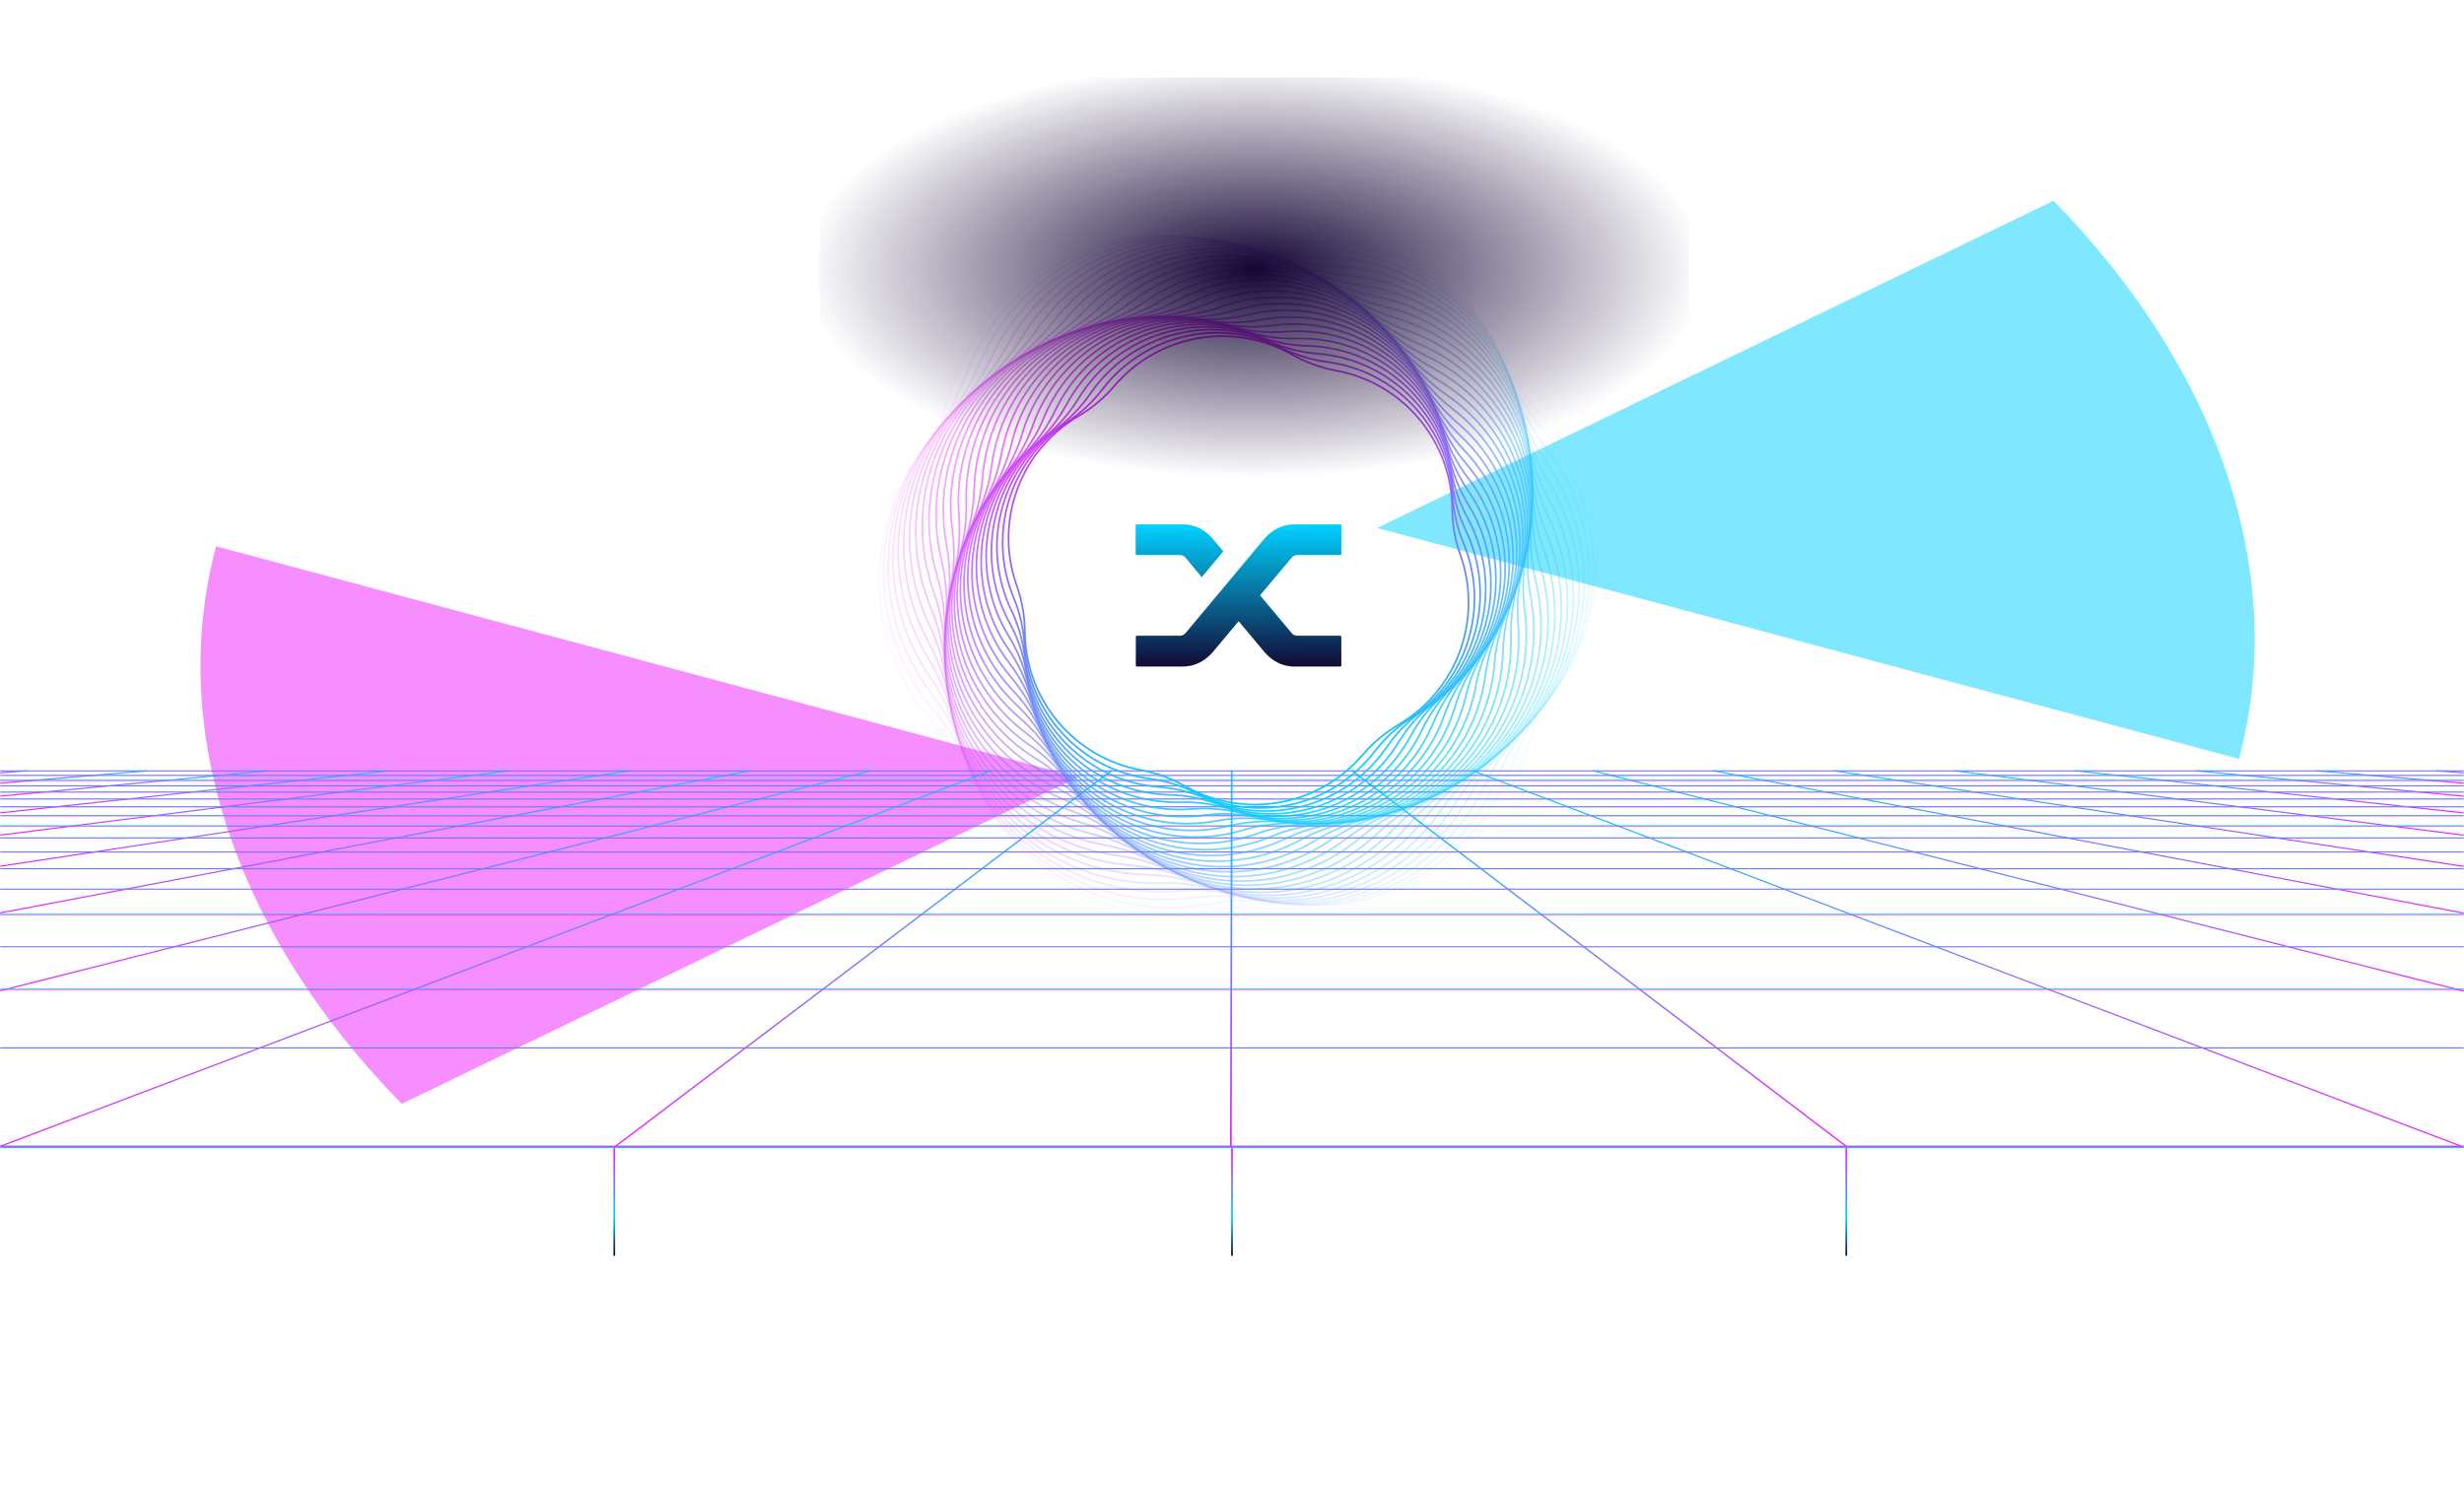 <svg width="1440" height="870" viewBox="0 0 1440 870" fill="none" xmlns="http://www.w3.org/2000/svg">
<g clip-path="url(#clip0)">
<rect width="1440" height="870" />
<g opacity="0.5" filter="url(#filter0_f)">
<path d="M1308.5 443.591C1322.7 390.615 1320.34 333.905 1301.6 277.51C1282.85 221.115 1248.19 166.427 1200.08 117.352L804.77 308.617L1308.5 443.591Z" fill="#00D1FF"/>
</g>
<g opacity="0.5" filter="url(#filter1_f)">
<path d="M126.281 319.324C112.105 372.229 114.482 428.869 133.24 485.2C151.999 541.531 186.678 596.161 234.799 645.191L630.011 454.299L126.281 319.324Z" fill="#ED1EFF"/>
</g>
<mask id="mask0" style="mask-type:alpha" maskUnits="userSpaceOnUse" x="0" y="-10" width="1440" height="1195">
<path d="M0 -9.638H1440V1184.36H0V-9.638Z" fill="#160654"/>
<path d="M0 -9.638H1440V1184.36H0V-9.638Z" fill="black" fill-opacity="0.47"/>
</mask>
<g mask="url(#mask0)">
<path fill-rule="evenodd" clip-rule="evenodd" d="M1080 670.867C1080.21 670.743 1080.23 670.529 1080.04 670.389L790.681 450.338C790.497 450.199 790.181 450.186 789.975 450.311C789.769 450.435 789.751 450.649 789.934 450.789L1079.3 670.839C1079.48 670.979 1079.79 670.991 1080 670.867Z" fill="url(#paint0_linear)"/>
<path fill-rule="evenodd" clip-rule="evenodd" d="M1440.22 579.436C1440.31 579.261 1440.18 579.066 1439.92 579L931.393 450.246C931.134 450.181 930.846 450.27 930.75 450.445C930.653 450.62 930.784 450.815 931.043 450.88L1439.57 579.635C1439.83 579.7 1440.12 579.611 1440.22 579.436Z" fill="url(#paint1_linear)"/>
<path fill-rule="evenodd" clip-rule="evenodd" d="M719.329 670.952C719.605 670.953 719.83 670.801 719.83 670.614L720.354 450.564C720.354 450.377 720.131 450.225 719.855 450.224C719.579 450.224 719.354 450.375 719.354 450.562L718.83 670.613C718.83 670.8 719.053 670.952 719.329 670.952Z" fill="url(#paint2_linear)"/>
<path fill-rule="evenodd" clip-rule="evenodd" d="M1440.24 475.209C1440.29 475.024 1440.1 474.85 1439.83 474.821L1213.11 450.229C1212.84 450.2 1212.58 450.325 1212.54 450.51C1212.49 450.694 1212.68 450.868 1212.95 450.898L1439.67 475.489C1439.94 475.519 1440.2 475.393 1440.24 475.209Z" fill="url(#paint3_linear)"/>
<path fill-rule="evenodd" clip-rule="evenodd" d="M1440.24 465.44C1440.28 465.254 1440.09 465.083 1439.82 465.057L1283.55 450.228C1283.28 450.202 1283.03 450.331 1282.99 450.516C1282.95 450.701 1283.14 450.873 1283.41 450.899L1439.68 465.728C1439.95 465.754 1440.21 465.625 1440.24 465.44Z" fill="url(#paint4_linear)"/>
<path fill-rule="evenodd" clip-rule="evenodd" d="M1440.24 506.469C1440.3 506.287 1440.13 506.106 1439.86 506.065L1072.23 450.233C1071.96 450.192 1071.69 450.307 1071.63 450.489C1071.57 450.672 1071.74 450.853 1072.01 450.894L1439.64 506.726C1439.91 506.767 1440.18 506.652 1440.24 506.469Z" fill="url(#paint5_linear)"/>
<path fill-rule="evenodd" clip-rule="evenodd" d="M1440.23 533.827C1440.3 533.647 1440.15 533.46 1439.88 533.41L1001.81 450.237C1001.54 450.187 1001.27 450.292 1001.19 450.472C1001.12 450.652 1001.27 450.838 1001.54 450.889L1439.61 534.062C1439.88 534.112 1440.15 534.007 1440.23 533.827Z" fill="url(#paint6_linear)"/>
<path fill-rule="evenodd" clip-rule="evenodd" d="M1440.24 488.235C1440.29 488.051 1440.11 487.874 1439.84 487.84L1142.67 450.231C1142.4 450.196 1142.13 450.317 1142.08 450.501C1142.03 450.685 1142.21 450.862 1142.48 450.896L1439.66 488.505C1439.93 488.539 1440.19 488.418 1440.24 488.235Z" fill="url(#paint7_linear)"/>
<path fill-rule="evenodd" clip-rule="evenodd" d="M-0.278 475.168C-0.234 475.352 0.022 475.478 0.295 475.449L226.754 450.898C227.027 450.868 227.212 450.694 227.169 450.51C227.125 450.325 226.869 450.199 226.596 450.229L0.137 474.78C-0.136 474.81 -0.321 474.983 -0.278 475.168Z" fill="url(#paint8_linear)"/>
<path fill-rule="evenodd" clip-rule="evenodd" d="M1440.25 457.843C1440.28 457.658 1440.09 457.488 1439.81 457.465L1354 450.227C1353.73 450.204 1353.48 450.336 1353.44 450.521C1353.41 450.707 1353.6 450.876 1353.88 450.899L1439.69 458.137C1439.96 458.16 1440.21 458.029 1440.25 457.843Z" fill="url(#paint9_linear)"/>
<path fill-rule="evenodd" clip-rule="evenodd" d="M1440.25 451.766C1440.28 451.58 1440.08 451.413 1439.81 451.392L1424.45 450.227C1424.18 450.206 1423.93 450.34 1423.9 450.526C1423.87 450.712 1424.07 450.879 1424.34 450.9L1439.69 452.065C1439.97 452.086 1440.22 451.952 1440.25 451.766Z" fill="url(#paint10_linear)"/>
<path fill-rule="evenodd" clip-rule="evenodd" d="M-0.277 488.179C-0.226 488.362 0.035 488.483 0.307 488.449L297.222 450.896C297.494 450.862 297.673 450.685 297.622 450.501C297.571 450.317 297.31 450.196 297.039 450.231L0.123 487.784C-0.148 487.818 -0.327 487.995 -0.277 488.179Z" fill="url(#paint11_linear)"/>
<path fill-rule="evenodd" clip-rule="evenodd" d="M-0.266 533.705C-0.192 533.885 0.084 533.99 0.35 533.94L438.174 450.889C438.44 450.839 438.595 450.652 438.521 450.472C438.446 450.292 438.17 450.187 437.905 450.237L0.08 533.288C-0.186 533.338 -0.341 533.525 -0.266 533.705Z" fill="url(#paint12_linear)"/>
<path fill-rule="evenodd" clip-rule="evenodd" d="M358.665 670.866C358.871 670.991 359.187 670.979 359.371 670.84L649.771 450.789C649.955 450.649 649.937 450.435 649.731 450.311C649.525 450.186 649.209 450.198 649.025 450.338L358.625 670.388C358.441 670.528 358.459 670.742 358.665 670.866Z" fill="url(#paint13_linear)"/>
<path fill-rule="evenodd" clip-rule="evenodd" d="M-0.28 465.411C-0.242 465.596 0.011 465.725 0.284 465.699L156.289 450.899C156.562 450.873 156.753 450.702 156.715 450.516C156.676 450.331 156.424 450.202 156.15 450.228L0.146 465.029C-0.128 465.055 -0.319 465.226 -0.28 465.411Z" fill="url(#paint14_linear)"/>
<path fill-rule="evenodd" clip-rule="evenodd" d="M-0.273 506.39C-0.213 506.572 0.055 506.687 0.324 506.646L367.694 450.894C367.964 450.853 368.133 450.672 368.073 450.489C368.013 450.307 367.745 450.192 367.476 450.233L0.106 505.985C-0.164 506.026 -0.333 506.207 -0.273 506.39Z" fill="url(#paint15_linear)"/>
<path fill-rule="evenodd" clip-rule="evenodd" d="M-0.252 579.216C-0.156 579.392 0.132 579.48 0.391 579.415L508.67 450.88C508.928 450.815 509.06 450.62 508.963 450.445C508.867 450.27 508.579 450.181 508.32 450.246L0.041 578.781C-0.218 578.846 -0.349 579.041 -0.252 579.216Z" fill="url(#paint16_linear)"/>
<path fill-rule="evenodd" clip-rule="evenodd" d="M-0.282 451.747C-0.251 451.933 -0.004 452.067 0.271 452.046L15.373 450.9C15.648 450.879 15.845 450.711 15.814 450.526C15.784 450.34 15.536 450.206 15.262 450.227L0.159 451.373C-0.115 451.394 -0.313 451.561 -0.282 451.747Z" fill="url(#paint17_linear)"/>
<path fill-rule="evenodd" clip-rule="evenodd" d="M-0.281 457.819C-0.247 458.005 0.003 458.137 0.277 458.114L85.834 450.899C86.108 450.876 86.302 450.707 86.268 450.521C86.234 450.336 85.984 450.204 85.71 450.227L0.153 457.442C-0.121 457.465 -0.315 457.634 -0.281 457.819Z" fill="url(#paint18_linear)"/>
<path fill-rule="evenodd" clip-rule="evenodd" d="M-1.771 670.779C-1.636 670.942 -1.331 671 -1.091 670.909L579.188 450.858C579.429 450.767 579.514 450.561 579.379 450.398C579.245 450.234 578.94 450.176 578.699 450.268L-1.579 670.318C-1.82 670.41 -1.906 670.616 -1.771 670.779Z" fill="url(#paint19_linear)"/>
<path fill-rule="evenodd" clip-rule="evenodd" d="M1440.44 670.78C1440.57 670.616 1440.49 670.41 1440.24 670.319L861.007 450.268C860.767 450.176 860.462 450.234 860.327 450.397C860.192 450.56 860.277 450.767 860.518 450.858L1439.76 670.909C1440 671.001 1440.3 670.943 1440.44 670.78Z" fill="url(#paint20_linear)"/>
<path fill-rule="evenodd" clip-rule="evenodd" d="M-0.285 578.232C-0.285 578.419 -0.061 578.571 0.215 578.571L1439.75 578.571C1440.02 578.571 1440.25 578.419 1440.25 578.232C1440.25 578.045 1440.02 577.894 1439.75 577.894L0.215 577.894C-0.061 577.894 -0.285 578.045 -0.285 578.232Z" fill="url(#paint21_linear)"/>
<path fill-rule="evenodd" clip-rule="evenodd" d="M-0.285 489.748C-0.285 489.935 -0.061 490.087 0.215 490.087L1439.75 490.087C1440.02 490.087 1440.25 489.935 1440.25 489.748C1440.25 489.561 1440.02 489.41 1439.75 489.41L0.215 489.41C-0.061 489.41 -0.285 489.561 -0.285 489.748Z" fill="url(#paint22_linear)"/>
<path fill-rule="evenodd" clip-rule="evenodd" d="M-0.285 519.694C-0.285 519.881 -0.061 520.032 0.215 520.032L1439.75 520.032C1440.02 520.032 1440.25 519.881 1440.25 519.694C1440.25 519.507 1440.02 519.355 1439.75 519.355L0.215 519.355C-0.061 519.355 -0.285 519.507 -0.285 519.694Z" fill="url(#paint23_linear)"/>
<path fill-rule="evenodd" clip-rule="evenodd" d="M-0.285 553.362C-0.285 553.549 -0.061 553.701 0.215 553.701L1439.75 553.701C1440.02 553.701 1440.25 553.549 1440.25 553.362C1440.25 553.175 1440.02 553.024 1439.75 553.024L0.215 553.024C-0.061 553.024 -0.285 553.175 -0.285 553.362Z" fill="url(#paint24_linear)"/>
<path fill-rule="evenodd" clip-rule="evenodd" d="M-0.285 612.519C-0.285 612.706 -0.061 612.858 0.215 612.858L1439.75 612.858C1440.02 612.858 1440.25 612.706 1440.25 612.519C1440.25 612.332 1440.02 612.181 1439.75 612.181L0.215 612.181C-0.061 612.181 -0.285 612.332 -0.285 612.519Z" fill="url(#paint25_linear)"/>
<path fill-rule="evenodd" clip-rule="evenodd" d="M-0.285 534.494C-0.285 534.681 -0.061 534.833 0.215 534.833L1439.75 534.833C1440.02 534.833 1440.25 534.681 1440.25 534.494C1440.25 534.307 1440.02 534.156 1439.75 534.156L0.215 534.156C-0.061 534.156 -0.285 534.307 -0.285 534.494Z" fill="url(#paint26_linear)"/>
<path fill-rule="evenodd" clip-rule="evenodd" d="M-0.285 507.77C-0.285 507.957 -0.061 508.109 0.215 508.109L1439.75 508.109C1440.02 508.109 1440.25 507.957 1440.25 507.77C1440.25 507.583 1440.02 507.432 1439.75 507.432L0.215 507.431C-0.061 507.431 -0.285 507.583 -0.285 507.77Z" fill="url(#paint27_linear)"/>
<path fill-rule="evenodd" clip-rule="evenodd" d="M-0.285 459.338C-0.285 459.525 -0.061 459.677 0.215 459.677L1439.75 459.677C1440.02 459.677 1440.25 459.525 1440.25 459.338C1440.25 459.151 1440.02 459 1439.75 459L0.215 459C-0.061 459 -0.285 459.151 -0.285 459.338Z" fill="url(#paint28_linear)"/>
<path fill-rule="evenodd" clip-rule="evenodd" d="M-0.285 466.985C-0.285 467.172 -0.061 467.324 0.215 467.324L1439.75 467.324C1440.02 467.324 1440.25 467.172 1440.25 466.985C1440.25 466.798 1440.02 466.647 1439.75 466.647L0.215 466.647C-0.061 466.647 -0.285 466.798 -0.285 466.985Z" fill="url(#paint29_linear)"/>
<path fill-rule="evenodd" clip-rule="evenodd" d="M-0.285 471.56C-0.285 471.747 -0.061 471.898 0.215 471.898L1439.75 471.898C1440.02 471.898 1440.25 471.747 1440.25 471.56C1440.25 471.373 1440.02 471.221 1439.75 471.221L0.215 471.221C-0.061 471.221 -0.285 471.373 -0.285 471.56Z" fill="url(#paint30_linear)"/>
<path fill-rule="evenodd" clip-rule="evenodd" d="M-0.285 462.939C-0.285 463.126 -0.061 463.277 0.215 463.277L1439.75 463.277C1440.02 463.277 1440.25 463.126 1440.25 462.939C1440.25 462.752 1440.02 462.6 1439.75 462.6L0.215 462.6C-0.061 462.6 -0.285 462.752 -0.285 462.939Z" fill="url(#paint31_linear)"/>
<path fill-rule="evenodd" clip-rule="evenodd" d="M-0.285 453.198C-0.285 453.385 -0.061 453.537 0.215 453.537L1439.75 453.537C1440.02 453.537 1440.25 453.385 1440.25 453.198C1440.25 453.011 1440.02 452.86 1439.75 452.86L0.215 452.86C-0.061 452.86 -0.285 453.011 -0.285 453.198Z" fill="url(#paint32_linear)"/>
<path fill-rule="evenodd" clip-rule="evenodd" d="M-0.285 456.109C-0.285 456.296 -0.061 456.447 0.215 456.447L1439.75 456.448C1440.02 456.448 1440.25 456.296 1440.25 456.109C1440.25 455.922 1440.02 455.77 1439.75 455.77L0.215 455.77C-0.061 455.77 -0.285 455.922 -0.285 456.109Z" fill="url(#paint33_linear)"/>
<path fill-rule="evenodd" clip-rule="evenodd" d="M-0.285 450.563C-0.285 450.75 -0.061 450.902 0.215 450.902L1439.75 450.902C1440.02 450.902 1440.25 450.75 1440.25 450.563C1440.25 450.376 1440.02 450.225 1439.75 450.225L0.215 450.225C-0.061 450.225 -0.285 450.376 -0.285 450.563Z" fill="url(#paint34_linear)"/>
<path fill-rule="evenodd" clip-rule="evenodd" d="M-0.285 482.772C-0.285 482.959 -0.061 483.111 0.215 483.111L1439.75 483.111C1440.02 483.111 1440.25 482.959 1440.25 482.772C1440.25 482.586 1440.02 482.434 1439.75 482.434L0.215 482.434C-0.061 482.434 -0.285 482.585 -0.285 482.772Z" fill="url(#paint35_linear)"/>
<path fill-rule="evenodd" clip-rule="evenodd" d="M-0.285 497.96C-0.285 498.147 -0.061 498.299 0.215 498.299L1439.75 498.299C1440.02 498.299 1440.25 498.147 1440.25 497.96C1440.25 497.774 1440.02 497.622 1439.75 497.622L0.215 497.622C-0.061 497.622 -0.285 497.773 -0.285 497.96Z" fill="url(#paint36_linear)"/>
<path fill-rule="evenodd" clip-rule="evenodd" d="M-0.285 476.773C-0.285 476.96 -0.061 477.112 0.215 477.112L1439.75 477.112C1440.02 477.112 1440.25 476.96 1440.25 476.773C1440.25 476.586 1440.02 476.435 1439.75 476.435L0.215 476.435C-0.061 476.435 -0.285 476.586 -0.285 476.773Z" fill="url(#paint37_linear)"/>
<path fill-rule="evenodd" clip-rule="evenodd" d="M-0.786 670.336C-0.786 669.962 -0.338 669.659 0.214 669.659L1439.75 669.659C1440.3 669.659 1440.75 669.962 1440.75 670.336C1440.75 670.71 1440.3 671.013 1439.75 671.013L0.214 671.013C-0.338 671.013 -0.786 670.71 -0.786 670.336Z" fill="url(#paint38_linear)"/>
<path fill-rule="evenodd" clip-rule="evenodd" d="M1078.5 734L1078.5 671.035L1079.5 671.035L1079.5 734L1078.5 734Z" fill="url(#paint39_linear)"/>
<path fill-rule="evenodd" clip-rule="evenodd" d="M719.5 734L719.5 671.035L720.5 671.035L720.5 734L719.5 734Z" fill="url(#paint40_linear)"/>
<path fill-rule="evenodd" clip-rule="evenodd" d="M358.5 734L358.5 671.035L359.5 671.035L359.5 734L358.5 734Z" fill="url(#paint41_linear)"/>
<path opacity="0.034" fill-rule="evenodd" clip-rule="evenodd" d="M548.376 426.584C506.513 382.53 501.788 314.97 537.113 265.518C545.249 254.129 551.427 241.461 555.394 228.038C572.614 169.756 628.76 131.885 689.249 137.751C703.181 139.102 717.24 138.119 730.848 134.842C789.932 120.615 850.803 150.303 875.967 205.621C881.762 218.362 889.643 230.046 899.285 240.193C941.149 284.247 945.873 351.807 910.548 401.258C902.412 412.648 896.234 425.315 892.268 438.739C875.048 497.02 818.901 534.892 758.412 529.025C744.481 527.674 730.421 528.657 716.813 531.934C657.73 546.162 596.859 516.473 571.695 461.155C565.899 448.415 558.018 436.73 548.376 426.584ZM537.927 266.099C502.881 315.161 507.568 382.188 549.101 425.895C558.819 436.122 566.763 447.899 572.605 460.741C597.57 515.623 657.961 545.078 716.579 530.962C730.295 527.659 744.466 526.668 758.509 528.03C818.52 533.85 874.224 496.277 891.309 438.455C895.306 424.925 901.534 412.157 909.734 400.677C944.781 351.616 940.094 284.588 898.56 240.882C888.842 230.654 880.898 218.877 875.056 206.035C850.091 151.154 789.7 121.699 731.082 135.815C717.366 139.117 703.195 140.108 689.153 138.747C629.141 132.926 573.437 170.499 556.353 228.321C552.355 241.851 546.128 254.619 537.927 266.099Z" fill="url(#paint42_linear)"/>
<path opacity="0.069" fill-rule="evenodd" clip-rule="evenodd" d="M545.948 416.246C506.931 370.628 505.764 303.742 543.165 256.789C551.778 245.976 558.526 233.802 563.132 220.767C583.131 164.168 640.472 129.714 699.834 138.628C713.505 140.681 727.423 140.438 741.014 137.909C800.029 126.929 858.538 159.361 880.5 215.227C885.557 228.093 892.727 240.025 901.712 250.531C940.729 296.15 941.896 363.035 904.495 409.988C895.882 420.801 889.134 432.976 884.528 446.01C864.529 502.609 807.188 537.063 747.826 528.149C734.155 526.096 720.237 526.339 706.646 528.868C647.631 539.848 589.122 507.416 567.16 451.55C562.102 438.684 554.933 426.752 545.948 416.246ZM543.947 257.412C506.845 303.99 508.003 370.342 546.708 415.596C555.765 426.187 562.992 438.215 568.091 451.184C589.877 506.604 647.919 538.777 706.463 527.885C720.163 525.336 734.193 525.091 747.974 527.16C806.863 536.003 863.746 501.824 883.585 445.677C888.228 432.538 895.031 420.265 903.713 409.365C940.815 362.787 939.657 296.435 900.952 251.181C891.894 240.59 884.667 228.563 879.569 215.593C857.782 160.173 799.741 128 741.197 138.892C727.496 141.441 713.467 141.686 699.686 139.617C640.797 130.774 583.914 164.953 564.075 221.1C559.432 234.24 552.629 246.512 543.947 257.412Z" fill="url(#paint43_linear)"/>
<path opacity="0.103" fill-rule="evenodd" clip-rule="evenodd" d="M544.116 405.913C507.994 358.904 510.3 292.878 549.613 248.504C558.666 238.286 565.95 226.629 571.165 214.013C593.815 159.226 652.148 128.21 710.233 140.069C723.609 142.8 737.346 143.28 750.88 141.489C809.651 133.71 865.679 168.72 884.451 224.953C888.774 237.902 895.227 250.039 903.545 260.864C939.667 307.872 937.361 373.898 898.048 418.272C888.995 428.49 881.711 440.147 876.496 452.763C853.846 507.55 795.513 538.566 737.428 526.707C724.052 523.976 710.315 523.496 696.781 525.288C638.01 533.066 581.982 498.056 563.21 441.823C558.887 428.874 552.434 416.737 544.116 405.913ZM550.361 249.167C511.366 293.183 509.079 358.675 544.909 405.303C553.295 416.216 559.801 428.452 564.159 441.506C582.779 497.285 638.354 532.012 696.65 524.296C710.294 522.49 724.143 522.974 737.628 525.727C795.244 537.491 853.105 506.725 875.571 452.381C880.829 439.663 888.173 427.91 897.3 417.609C936.295 373.594 938.582 308.101 902.752 261.473C894.366 250.56 887.86 238.324 883.502 225.27C864.882 169.491 809.307 134.764 751.011 142.48C737.367 144.286 723.518 143.802 710.033 141.049C652.417 129.286 594.556 160.051 572.089 214.395C566.831 227.114 559.488 238.866 550.361 249.167Z" fill="url(#paint44_linear)"/>
<path opacity="0.138" fill-rule="evenodd" clip-rule="evenodd" d="M542.872 395.617C509.681 347.395 515.367 282.407 556.427 240.682C565.881 231.074 573.665 219.957 579.46 207.787C604.625 154.933 663.75 127.363 720.415 142.059C733.462 145.443 746.982 146.625 760.419 145.559C818.775 140.925 872.214 178.344 887.819 234.765C891.412 247.756 897.148 260.056 904.79 271.159C937.98 319.381 932.294 384.369 891.235 426.094C881.781 435.702 873.996 446.819 868.202 458.989C843.036 511.843 783.911 539.413 727.246 524.717C714.199 521.333 700.679 520.151 687.243 521.217C628.887 525.851 575.448 488.432 559.843 432.011C556.25 419.02 550.514 406.72 542.872 395.617ZM557.14 241.383C516.416 282.767 510.777 347.223 543.695 395.05C551.401 406.244 557.184 418.646 560.806 431.744C576.284 487.704 629.285 524.816 687.164 520.22C700.711 519.145 714.343 520.338 727.497 523.749C783.699 538.325 842.339 510.98 867.299 458.559C873.141 446.289 880.99 435.08 890.522 425.393C931.245 384.009 936.885 319.553 903.966 271.726C896.261 260.532 890.478 248.13 886.855 235.032C871.377 179.072 818.376 141.96 760.498 146.556C746.95 147.631 733.319 146.438 720.164 143.027C663.963 128.451 605.322 155.796 580.362 208.217C574.52 220.487 566.672 231.696 557.14 241.383Z" fill="url(#paint45_linear)"/>
<path opacity="0.172" fill-rule="evenodd" clip-rule="evenodd" d="M542.205 385.391C511.973 336.133 520.937 272.353 563.575 233.336C573.392 224.353 581.64 213.796 587.981 202.098C615.524 151.287 675.241 127.16 730.35 144.577C743.037 148.587 756.305 150.452 769.606 150.094C827.38 148.542 878.134 188.195 890.605 244.629C893.476 257.621 898.494 270.044 905.455 281.384C935.687 330.642 926.723 394.423 884.085 433.439C874.268 442.422 866.02 452.98 859.679 464.677C832.136 515.488 772.418 539.615 717.31 522.198C704.623 518.188 691.355 516.324 678.054 516.681C620.28 518.234 569.526 478.58 557.055 422.146C554.184 409.154 549.165 396.732 542.205 385.391ZM564.25 234.074C521.966 272.767 513.076 336.019 543.058 384.868C550.076 396.303 555.137 408.83 558.032 421.931C570.399 477.897 620.732 517.221 678.027 515.681C691.44 515.321 704.818 517.201 717.611 521.245C772.263 538.518 831.485 514.59 858.8 464.201C865.194 452.405 873.511 441.759 883.41 432.702C925.694 394.008 934.584 330.757 904.602 281.907C897.584 270.472 892.523 257.946 889.628 244.845C877.261 188.879 826.928 149.554 769.633 151.094C756.22 151.454 742.842 149.574 730.049 145.531C675.397 128.258 616.175 152.185 588.86 202.575C582.466 214.37 574.149 225.016 564.25 234.074Z" fill="url(#paint46_linear)"/>
<path opacity="0.207" fill-rule="evenodd" clip-rule="evenodd" d="M542.107 375.269C514.85 325.151 526.982 262.74 571.029 226.482C581.168 218.135 589.844 208.155 596.698 196.952C626.474 148.288 686.588 127.589 740.013 147.605C752.311 152.213 765.292 154.736 778.421 155.071C835.453 156.525 883.436 198.236 892.814 254.511C894.972 267.466 899.278 279.969 905.552 291.507C932.809 341.625 920.678 404.035 876.631 440.294C866.491 448.641 857.816 458.621 850.961 469.824C821.186 518.488 761.071 539.187 707.647 519.171C695.349 514.563 682.368 512.04 669.239 511.705C612.206 510.251 564.223 468.54 554.846 412.265C552.687 399.31 548.382 386.807 542.107 375.269ZM571.664 227.254C527.987 263.208 515.958 325.094 542.986 374.791C549.313 386.427 553.655 399.036 555.832 412.1C565.131 467.903 612.711 509.263 669.264 510.705C682.504 511.043 695.595 513.587 707.998 518.234C760.973 538.083 820.583 517.557 850.108 469.302C857.021 458.004 865.77 447.939 875.995 439.522C919.672 403.568 931.702 341.682 904.674 291.984C898.346 280.349 894.004 267.74 891.827 254.676C882.529 198.873 834.949 157.513 778.395 156.071C765.155 155.733 752.064 153.188 739.662 148.542C686.686 128.693 627.077 149.218 597.551 197.474C590.639 208.772 581.89 218.836 571.664 227.254Z" fill="url(#paint47_linear)"/>
<path opacity="0.241" fill-rule="evenodd" clip-rule="evenodd" d="M542.564 365.281C518.289 314.475 533.469 253.591 578.755 220.129C589.178 212.427 598.243 203.04 605.577 192.354C637.437 145.928 697.755 128.632 749.377 151.12C761.259 156.296 773.921 159.453 786.842 160.461C842.978 164.84 888.116 208.429 894.452 264.378C895.91 277.257 899.507 289.801 905.095 301.495C929.37 352.3 914.19 413.185 868.904 446.646C858.481 454.348 849.415 463.735 842.082 474.422C810.221 520.847 749.903 538.143 698.282 515.655C686.4 510.479 673.738 507.322 660.817 506.314C604.681 501.935 559.543 458.346 553.207 402.397C551.749 389.519 548.152 376.974 542.564 365.281ZM579.349 220.933C534.449 254.11 519.397 314.477 543.467 364.849C549.102 376.644 552.73 389.296 554.201 402.284C560.483 457.758 605.236 500.976 660.895 505.317C673.927 506.334 686.698 509.518 698.681 514.739C749.863 537.035 809.668 519.886 841.257 473.856C848.654 463.078 857.797 453.61 868.31 445.842C913.21 412.665 928.261 352.299 904.192 301.926C898.557 290.132 894.929 277.48 893.458 264.491C887.176 209.018 842.423 165.8 786.764 161.458C773.732 160.441 760.961 157.257 748.977 152.037C697.795 129.74 637.991 146.889 606.401 192.92C599.005 203.697 589.862 213.165 579.349 220.933Z" fill="url(#paint48_linear)"/>
<path opacity="0.276" fill-rule="evenodd" clip-rule="evenodd" d="M543.563 355.456C522.265 304.138 540.368 244.924 586.722 214.289C597.391 207.238 606.808 198.457 614.585 188.307C648.379 144.202 708.712 130.274 758.419 155.1C769.86 160.813 782.173 164.578 794.852 166.238C849.944 173.453 892.173 218.738 895.527 274.199C896.299 286.963 899.196 299.509 904.097 311.32C925.396 362.639 907.292 421.852 860.938 452.488C850.27 459.538 840.853 468.32 833.075 478.47C799.281 522.574 738.949 536.503 689.241 511.677C677.801 505.963 665.488 502.199 652.808 500.538C597.716 493.324 555.487 448.039 552.133 392.577C551.361 379.813 548.465 367.267 543.563 355.456ZM587.274 215.123C541.32 245.494 523.372 304.197 544.487 355.073C549.431 366.987 552.353 379.642 553.132 392.517C556.456 447.5 598.321 492.394 652.938 499.547C665.728 501.221 678.148 505.019 689.688 510.782C738.967 535.394 798.779 521.585 832.282 477.862C840.127 467.623 849.626 458.765 860.387 451.653C906.341 421.282 924.288 362.579 903.174 311.703C898.229 299.79 895.308 287.135 894.529 274.259C891.204 219.277 849.339 174.382 794.722 167.23C781.933 165.555 769.512 161.758 757.973 155.994C708.694 131.382 648.882 145.191 615.379 188.915C607.534 199.153 598.035 208.011 587.274 215.123Z" fill="url(#paint49_linear)"/>
<path opacity="0.31" fill-rule="evenodd" clip-rule="evenodd" d="M545.086 345.824C526.752 294.163 547.646 236.757 594.898 208.967C605.772 202.572 615.502 194.408 623.688 184.81C659.261 143.101 719.423 132.493 767.116 159.52C778.091 165.739 790.027 170.083 802.432 172.374C856.339 182.326 895.607 229.124 896.048 283.94C896.149 296.555 898.355 309.064 902.574 320.952C920.908 372.614 900.015 430.019 852.762 457.809C841.889 464.204 832.158 472.369 823.972 481.967C788.399 523.676 728.237 534.284 680.545 507.257C669.569 501.038 657.633 496.693 645.228 494.403C591.321 484.45 552.053 437.653 551.613 382.836C551.511 370.222 549.305 357.713 545.086 345.824ZM595.405 209.829C548.566 237.376 527.855 294.28 546.029 345.49C550.285 357.483 552.51 370.103 552.613 382.828C553.049 437.166 591.974 483.554 645.41 493.42C657.924 495.73 669.966 500.113 681.038 506.387C728.313 533.178 787.949 522.662 823.211 481.318C831.47 471.635 841.286 463.399 852.255 456.947C899.094 429.4 919.806 372.497 901.632 321.287C897.375 309.294 895.15 296.674 895.048 283.949C894.611 229.611 855.687 183.223 802.251 173.357C789.736 171.046 777.695 166.664 766.623 160.39C719.347 133.599 659.711 144.115 624.449 185.459C616.191 195.141 606.375 203.378 595.405 209.829Z" fill="url(#paint50_linear)"/>
<path opacity="0.345" fill-rule="evenodd" clip-rule="evenodd" d="M547.117 336.413C531.723 284.576 555.269 229.106 603.251 204.17C614.291 198.433 624.296 190.893 632.854 181.862C670.05 142.613 729.861 135.269 775.446 164.354C785.935 171.047 797.467 175.942 809.568 178.838C862.156 191.425 898.422 239.551 896.026 293.572C895.475 306.002 897.002 318.437 900.544 330.364C915.937 382.201 892.392 437.671 844.41 462.606C833.37 468.344 823.365 475.883 814.806 484.914C777.611 524.164 717.8 531.508 672.214 502.423C661.725 495.73 650.193 490.835 638.093 487.939C585.504 475.352 549.239 427.226 551.634 373.205C552.186 360.775 550.659 348.34 547.117 336.413ZM603.712 205.058C556.155 229.772 532.818 284.751 548.076 336.128C551.649 348.162 553.19 360.708 552.633 373.249C550.259 426.791 586.203 474.491 638.326 486.966C650.534 489.889 662.169 494.827 672.752 501.58C717.934 530.407 777.215 523.128 814.081 484.227C822.715 475.115 832.81 467.508 843.949 461.719C891.505 437.004 914.842 382.026 899.585 330.649C896.011 318.615 894.471 306.069 895.027 293.528C897.402 239.986 861.458 192.286 809.335 179.81C797.127 176.888 785.491 171.95 774.909 165.197C729.727 136.37 670.446 143.649 633.58 182.55C624.945 191.662 614.851 199.269 603.712 205.058Z" fill="url(#paint51_linear)"/>
<path opacity="0.379" fill-rule="evenodd" clip-rule="evenodd" d="M549.636 327.248C537.15 275.4 563.203 221.984 611.747 199.902C622.915 194.821 633.157 187.913 642.051 179.461C680.709 142.725 739.996 138.579 783.391 169.578C793.375 176.709 804.479 182.125 816.245 185.602C867.389 200.713 900.623 249.984 895.474 303.064C894.29 315.276 895.152 327.6 898.024 339.528C910.51 391.376 884.457 444.793 835.913 466.875C824.745 471.955 814.503 478.863 805.609 487.315C766.951 524.052 707.664 528.197 664.269 497.199C654.285 490.067 643.182 484.651 631.415 481.175C580.271 466.063 547.038 416.793 552.186 363.712C553.37 351.5 552.508 339.176 549.636 327.248ZM612.161 200.812C564.054 222.695 538.235 275.632 550.608 327.014C553.506 339.05 554.376 351.486 553.181 363.808C548.079 416.412 581.014 465.24 631.698 480.216C643.572 483.724 654.776 489.188 664.85 496.385C707.856 527.105 766.609 522.996 804.921 486.59C813.895 478.062 824.23 471.091 835.499 465.964C883.606 444.081 909.425 391.144 897.052 339.763C894.154 327.726 893.284 315.29 894.479 302.968C899.581 250.364 866.646 201.536 815.962 186.561C804.088 183.053 792.884 177.588 782.81 170.391C739.804 139.671 681.051 143.78 642.739 180.186C633.765 188.714 623.43 195.685 612.161 200.812Z" fill="url(#paint52_linear)"/>
<path opacity="0.414" fill-rule="evenodd" clip-rule="evenodd" d="M552.623 318.355C543.005 266.657 571.415 215.403 620.355 196.164C631.613 191.738 642.053 185.465 651.246 177.602C691.209 143.423 749.802 142.401 790.933 175.164C800.395 182.701 811.048 188.606 822.453 192.636C872.035 210.155 902.217 260.387 894.408 312.389C892.612 324.352 892.825 336.53 895.037 348.422C904.656 400.121 876.245 451.375 827.305 470.614C816.048 475.04 805.607 481.313 796.414 489.175C756.452 523.354 697.859 524.377 656.727 491.613C647.266 484.077 636.613 478.172 625.207 474.142C575.626 456.622 545.444 406.391 553.252 354.388C555.048 342.426 554.836 330.248 552.623 318.355ZM620.721 197.094C572.227 216.158 544.076 266.945 553.606 318.172C555.839 330.174 556.054 342.464 554.241 354.537C546.504 406.065 576.411 455.839 625.541 473.199C637.051 477.266 647.802 483.225 657.35 490.831C698.107 523.296 756.166 522.283 795.764 488.415C805.042 480.481 815.578 474.15 826.94 469.683C875.433 450.62 903.585 399.833 894.054 348.605C891.821 336.604 891.607 324.313 893.419 312.241C901.157 260.712 871.25 210.939 822.12 193.579C810.61 189.512 799.859 183.552 790.31 175.946C749.554 143.481 691.495 144.495 651.896 178.362C642.619 186.297 632.082 192.628 620.721 197.094Z" fill="url(#paint53_linear)"/>
<path opacity="0.448" fill-rule="evenodd" clip-rule="evenodd" d="M556.057 309.757C549.255 258.364 579.87 209.371 629.043 192.955C640.353 189.179 650.954 183.543 660.409 176.278C701.516 144.69 759.253 146.707 798.056 181.084C806.981 188.991 817.163 195.354 828.182 199.909C876.091 219.715 903.213 270.725 892.843 321.518C890.457 333.201 890.038 345.2 891.603 357.02C898.405 408.413 867.79 457.407 818.616 473.823C807.306 477.598 796.706 483.235 787.251 490.5C746.144 522.088 688.407 520.071 649.604 485.693C640.679 477.786 630.497 471.424 619.478 466.869C571.569 447.063 544.447 396.053 554.817 345.26C557.202 333.577 557.621 321.578 556.057 309.757ZM629.36 193.903C580.641 210.167 550.309 258.708 557.048 309.626C558.627 321.557 558.204 333.668 555.797 345.46C545.522 395.783 572.394 446.322 619.86 465.945C630.982 470.543 641.259 476.964 650.267 484.945C688.711 519.005 745.915 521.003 786.642 489.707C796.184 482.374 806.884 476.685 818.3 472.874C867.019 456.61 897.351 408.07 890.611 357.152C889.032 345.221 889.455 333.11 891.863 321.318C902.137 270.994 875.266 220.456 827.8 200.833C816.678 196.235 806.401 189.814 797.393 181.833C758.948 147.773 701.745 145.775 661.018 177.071C651.475 184.403 640.776 190.093 629.36 193.903Z" fill="url(#paint54_linear)"/>
<path opacity="0.483" fill-rule="evenodd" clip-rule="evenodd" d="M559.915 301.477C555.871 250.54 588.532 203.895 637.78 190.274C649.106 187.141 659.829 182.141 669.509 175.478C711.599 146.508 768.326 151.471 804.746 187.31C813.122 195.552 822.814 202.339 833.424 207.39C879.558 229.356 903.623 280.964 890.796 330.425C887.846 341.8 886.814 353.587 887.744 365.301C891.789 416.237 859.127 462.882 809.879 476.504C798.554 479.636 787.83 484.637 778.15 491.299C736.06 520.27 679.334 515.307 642.913 479.467C634.538 471.225 624.845 464.439 614.236 459.387C568.101 437.421 544.036 385.813 556.864 336.352C559.814 324.978 560.845 313.191 559.915 301.477ZM638.047 191.238C589.26 204.731 556.906 250.938 560.912 301.397C561.851 313.222 560.81 325.121 557.832 336.603C545.124 385.6 568.964 436.724 614.666 458.484C625.376 463.584 635.16 470.434 643.615 478.755C679.693 514.258 735.888 519.174 777.583 490.475C787.355 483.75 798.18 478.702 809.613 475.54C858.399 462.046 890.754 415.839 886.748 365.38C885.809 353.555 886.85 341.656 889.828 330.174C902.535 281.177 878.696 230.053 832.994 208.293C822.284 203.194 812.5 196.343 804.045 188.023C767.966 152.519 711.772 147.603 670.076 176.302C660.305 183.028 649.48 188.075 638.047 191.238Z" fill="url(#paint55_linear)"/>
<path opacity="0.517" fill-rule="evenodd" clip-rule="evenodd" d="M564.174 293.534C562.821 243.199 597.368 198.981 646.535 188.117C657.84 185.618 668.649 181.251 678.517 175.195C721.432 148.856 776.999 156.665 810.992 193.813C818.808 202.354 827.995 209.532 838.173 215.05C882.441 239.045 903.461 291.073 888.287 339.085C884.798 350.125 883.175 361.669 883.486 373.243C884.839 423.578 850.292 467.796 801.125 478.661C789.82 481.159 779.011 485.526 769.143 491.582C726.228 517.921 670.661 510.112 636.668 472.964C628.852 464.423 619.665 457.245 609.487 451.728C565.219 427.732 544.199 375.704 559.373 327.692C562.862 316.652 564.485 305.108 564.174 293.534ZM646.75 189.093C598.052 199.854 563.833 243.651 565.173 293.507C565.487 305.192 563.849 316.848 560.327 327.994C545.297 375.549 566.117 427.081 609.963 450.848C620.24 456.419 629.515 463.665 637.406 472.289C671.075 509.083 726.114 516.818 768.62 490.73C778.582 484.616 789.496 480.206 800.91 477.684C849.608 466.923 883.827 423.126 882.487 373.27C882.173 361.585 883.811 349.929 887.333 338.783C902.363 291.229 881.543 239.696 837.697 215.929C827.42 210.358 818.145 203.112 810.254 194.488C776.585 157.694 721.546 149.959 679.04 176.047C669.078 182.162 658.164 186.571 646.75 189.093Z" fill="url(#paint56_linear)"/>
<path opacity="0.552" fill-rule="evenodd" clip-rule="evenodd" d="M568.807 285.947C570.072 236.354 606.341 194.631 655.275 186.477C666.525 184.602 677.384 180.863 687.403 175.414C730.984 151.713 785.252 162.262 816.781 200.563C824.029 209.368 832.697 216.903 842.425 222.855C884.741 248.747 902.74 301.019 885.335 347.474C881.333 358.154 879.142 369.427 878.851 380.829C877.587 430.421 841.317 472.145 792.383 480.299C781.133 482.174 770.275 485.912 760.255 491.362C716.675 515.063 662.406 504.514 630.878 466.213C623.629 457.407 614.962 449.873 605.233 443.921C562.917 418.029 544.918 365.757 562.324 319.302C566.325 308.622 568.516 297.349 568.807 285.947ZM655.439 187.463C606.978 195.539 571.059 236.859 569.807 285.972C569.513 297.485 567.301 308.868 563.26 319.653C546.023 365.659 563.848 417.426 605.755 443.068C615.579 449.078 624.33 456.686 631.65 465.578C662.874 503.508 716.618 513.955 759.777 490.483C769.895 484.981 780.859 481.205 792.219 479.313C840.68 471.237 876.599 429.917 877.852 380.803C878.145 369.291 880.358 357.907 884.399 347.123C901.636 301.117 883.811 249.349 841.903 223.708C832.08 217.698 823.328 210.09 816.009 201.198C784.785 163.267 731.041 152.821 687.881 176.293C677.764 181.795 666.799 185.57 655.439 187.463Z" fill="url(#paint57_linear)"/>
<path opacity="0.586" fill-rule="evenodd" clip-rule="evenodd" d="M573.792 278.735C577.592 230.019 615.42 190.847 663.974 185.349C675.135 184.085 686.007 180.968 696.142 176.125C740.232 155.058 793.069 168.232 822.107 207.532C828.783 216.566 836.918 224.423 846.18 230.778C886.469 258.428 901.479 310.773 881.964 355.571C877.478 365.869 874.741 376.843 873.868 388.042C870.067 436.758 832.24 475.929 783.686 481.428C772.525 482.691 761.653 485.809 751.518 490.652C707.428 511.719 654.591 498.545 625.552 459.245C618.877 450.211 610.741 442.354 601.48 435.998C561.19 408.349 546.181 356.004 565.696 311.206C570.182 300.908 572.918 289.934 573.792 278.735ZM664.086 186.343C616.008 191.787 578.552 230.574 574.789 278.813C573.907 290.122 571.143 301.205 566.613 311.605C547.289 355.964 562.151 407.796 602.046 435.174C611.399 441.593 619.615 449.527 626.356 458.651C655.11 497.565 707.429 510.61 751.087 489.749C761.322 484.859 772.302 481.71 783.573 480.434C831.651 474.99 869.108 436.202 872.871 387.964C873.753 376.654 876.516 365.571 881.047 355.172C900.371 310.813 885.508 258.981 845.614 231.603C836.261 225.184 828.044 217.25 821.303 208.126C792.549 169.212 740.23 156.167 696.573 177.027C686.338 181.918 675.358 185.067 664.086 186.343Z" fill="url(#paint58_linear)"/>
<path opacity="0.621" fill-rule="evenodd" clip-rule="evenodd" d="M579.099 271.913C585.347 224.2 624.566 187.627 672.599 184.723C683.638 184.055 694.489 181.55 704.704 177.311C749.149 158.865 800.431 174.544 826.962 214.689C833.06 223.916 840.655 232.06 849.434 238.787C887.631 268.054 899.694 320.305 878.193 363.355C873.251 373.249 869.995 383.899 868.559 394.865C862.311 442.577 823.092 479.15 775.06 482.054C764.02 482.722 753.169 485.227 742.954 489.467C698.51 507.912 647.228 492.233 620.696 452.089C614.598 442.862 607.003 434.717 598.224 427.99C560.028 398.723 547.965 346.472 569.466 303.423C574.407 293.528 577.663 282.879 579.099 271.913ZM672.659 185.721C625.105 188.597 586.277 224.805 580.091 272.042C578.64 283.119 575.352 293.876 570.36 303.869C549.074 346.49 561.017 398.221 598.833 427.197C607.7 433.991 615.371 442.218 621.53 451.537C647.798 491.282 698.569 506.805 742.571 488.543C752.889 484.261 763.849 481.731 774.999 481.056C822.553 478.181 861.382 441.972 867.568 394.735C869.018 383.658 872.307 372.902 877.298 362.908C898.585 320.287 886.642 268.556 848.826 239.581C839.959 232.786 832.287 224.56 826.128 215.24C799.861 175.495 749.089 159.973 705.087 178.234C694.77 182.516 683.81 185.047 672.659 185.721Z" fill="url(#paint59_linear)"/>
<path opacity="0.655" fill-rule="evenodd" clip-rule="evenodd" d="M584.704 265.492C593.306 218.904 633.75 184.967 681.124 184.586C692.011 184.499 702.806 182.595 713.066 178.954C757.714 163.109 807.326 181.166 831.343 222.003C836.862 231.387 843.908 239.785 852.192 246.85C888.238 277.593 897.406 329.587 874.048 370.805C868.681 380.277 864.931 390.578 862.955 401.284C854.353 447.872 813.909 481.809 766.535 482.19C755.648 482.277 744.853 484.181 734.592 487.822C689.945 503.667 640.333 485.61 616.316 444.773C610.797 435.389 603.751 426.991 595.467 419.926C559.421 389.183 550.253 337.189 573.611 295.971C578.978 286.499 582.727 276.198 584.704 265.492ZM681.132 185.586C634.237 185.963 594.202 219.557 585.688 265.674C583.691 276.489 579.903 286.896 574.481 296.464C551.36 337.265 560.435 388.733 596.116 419.165C604.484 426.302 611.603 434.786 617.178 444.266C640.952 484.69 690.062 502.564 734.258 486.88C744.623 483.201 755.529 481.278 766.527 481.19C813.422 480.813 853.457 447.22 861.971 401.102C863.968 390.287 867.756 379.88 873.178 370.312C896.299 329.511 887.224 278.043 851.543 247.611C843.175 240.474 836.056 231.99 830.481 222.51C806.707 182.086 757.597 164.212 713.401 179.896C703.036 183.575 692.13 185.498 681.132 185.586Z" fill="url(#paint60_linear)"/>
<path opacity="0.69" fill-rule="evenodd" clip-rule="evenodd" d="M590.577 259.478C601.432 214.128 642.934 182.853 689.52 184.92C700.223 185.394 710.931 184.079 721.202 181.029C765.904 167.755 813.74 188.059 835.243 229.437C840.184 238.944 846.677 247.56 854.454 254.93C888.301 287.006 894.634 338.585 869.552 377.896C863.789 386.928 859.574 396.859 857.08 407.279C846.225 452.63 804.723 483.904 758.137 481.838C747.433 481.363 736.725 482.678 726.454 485.728C681.752 499.003 633.917 478.698 612.413 437.32C607.473 427.813 600.98 419.197 593.203 411.827C559.356 379.752 553.023 328.173 578.105 288.861C583.868 279.829 588.083 269.898 590.577 259.478ZM689.475 185.919C643.368 183.874 602.293 214.826 591.55 259.711C589.03 270.239 584.771 280.273 578.948 289.399C554.123 328.306 560.391 379.356 593.891 411.102C601.749 418.548 608.309 427.253 613.301 436.859C634.583 477.811 681.927 497.908 726.17 484.769C736.547 481.687 747.366 480.359 758.181 480.839C804.288 482.884 845.364 451.931 856.107 407.046C858.627 396.518 862.886 386.484 868.709 377.358C893.533 338.451 887.265 287.402 853.766 255.656C845.908 248.209 839.348 239.504 834.356 229.898C813.073 188.946 765.73 168.85 721.487 181.988C711.109 185.07 700.29 186.398 689.475 185.919Z" fill="url(#paint61_linear)"/>
<path opacity="0.724" fill-rule="evenodd" clip-rule="evenodd" d="M596.692 253.9C609.695 209.893 652.089 181.298 697.762 185.727C708.254 186.745 718.843 186.004 729.091 183.537C773.703 172.794 819.665 195.211 838.665 236.979C843.03 246.575 848.966 255.374 856.227 263.016C887.837 296.28 891.404 347.292 864.732 384.631C858.604 393.209 853.951 402.749 850.964 412.859C837.962 456.865 795.567 485.461 749.894 481.031C739.402 480.014 728.813 480.754 718.565 483.222C673.953 493.965 627.991 471.548 608.991 429.779C604.626 420.184 598.691 411.384 591.429 403.743C559.819 370.479 556.252 319.466 582.925 282.127C589.052 273.549 593.705 264.009 596.692 253.9ZM697.666 186.723C652.47 182.339 610.518 210.636 597.651 254.183C594.633 264.399 589.931 274.04 583.739 282.708C557.344 319.658 560.874 370.137 592.154 403.054C599.492 410.776 605.49 419.668 609.901 429.365C628.703 470.698 674.185 492.88 718.331 482.25C728.688 479.756 739.388 479.008 749.991 480.036C795.187 484.419 837.139 456.122 850.005 412.575C853.024 402.359 857.726 392.718 863.918 384.05C890.312 347.101 886.782 296.621 855.502 263.705C848.164 255.983 842.166 247.09 837.755 237.393C818.953 196.061 773.472 173.878 729.325 184.509C718.969 187.003 708.269 187.751 697.666 186.723Z" fill="url(#paint62_linear)"/>
<path opacity="0.759" fill-rule="evenodd" clip-rule="evenodd" d="M603.02 248.754C618.06 206.19 661.182 180.28 705.824 186.983C716.078 188.523 726.517 188.341 736.711 186.444C781.092 178.187 825.092 202.577 841.608 244.59C845.402 254.24 850.779 263.189 857.518 271.069C886.86 305.375 887.738 355.675 859.611 390.985C853.151 399.096 848.09 408.227 844.635 418.003C829.595 460.567 786.473 486.478 741.831 479.774C731.577 478.235 721.138 478.417 710.944 480.314C666.563 488.571 622.563 464.181 606.047 422.168C602.253 412.518 596.876 403.569 590.137 395.689C560.795 361.382 559.917 311.082 588.044 275.772C594.504 267.662 599.565 258.531 603.02 248.754ZM705.676 187.972C661.507 181.34 618.843 206.975 603.963 249.088C600.471 258.969 595.355 268.198 588.826 276.395C560.998 311.33 561.867 361.097 590.897 395.039C597.708 403.003 603.143 412.049 606.977 421.802C623.318 463.369 666.851 487.5 710.762 479.33C721.065 477.413 731.615 477.229 741.979 478.785C786.148 485.418 828.812 459.782 843.692 417.67C847.184 407.789 852.3 398.56 858.829 390.362C886.657 355.427 885.788 305.661 856.758 271.719C849.947 263.754 844.512 254.709 840.677 244.956C824.337 203.388 780.804 179.258 736.893 187.427C726.59 189.344 716.04 189.528 705.676 187.972Z" fill="url(#paint63_linear)"/>
<path opacity="0.793" fill-rule="evenodd" clip-rule="evenodd" d="M609.533 244.05C626.496 203.019 670.183 179.791 713.684 188.672C723.674 190.712 733.934 191.07 744.042 189.732C788.057 183.907 830.017 210.126 844.076 252.24C847.304 261.912 852.124 270.976 858.336 279.061C885.389 314.266 883.662 363.714 854.22 396.947C847.458 404.579 842.018 413.285 838.123 422.707C821.16 463.738 777.474 486.967 733.972 478.085C723.982 476.046 713.722 475.687 703.614 477.025C659.6 482.851 617.64 456.631 603.581 414.517C600.352 404.846 595.532 395.781 589.32 387.696C562.267 352.491 563.994 303.043 593.437 269.811C600.198 262.179 605.638 253.472 609.533 244.05ZM713.484 189.652C670.452 180.866 627.237 203.844 610.458 244.432C606.52 253.957 601.02 262.759 594.185 270.474C565.06 303.347 563.352 352.262 590.113 387.087C596.393 395.26 601.265 404.424 604.529 414.2C618.436 455.86 659.943 481.796 703.483 476.034C713.701 474.681 724.073 475.044 734.172 477.105C777.204 485.891 820.419 462.913 837.199 422.325C841.136 412.8 846.636 403.999 853.471 396.284C882.596 363.41 884.304 314.496 857.543 279.67C851.263 271.497 846.391 262.334 843.127 252.557C829.22 210.898 787.713 184.961 744.173 190.724C733.955 192.076 723.583 191.714 713.484 189.652Z" fill="url(#paint64_linear)"/>
<path opacity="0.828" fill-rule="evenodd" clip-rule="evenodd" d="M616.202 239.792C634.969 200.377 679.06 179.817 721.316 190.776C731.018 193.293 741.072 194.172 751.064 193.379C794.582 189.924 834.432 217.828 846.07 259.903C848.742 269.563 853.007 278.71 858.69 286.966C883.441 322.926 879.201 371.39 848.581 402.505C841.551 409.649 835.762 417.917 831.453 426.966C812.687 466.381 768.596 486.941 726.339 475.982C716.637 473.466 706.583 472.586 696.592 473.379C653.074 476.834 613.223 448.93 601.586 406.856C598.914 397.195 594.649 388.048 588.966 379.792C564.215 343.832 568.455 295.368 599.074 264.253C606.105 257.109 611.893 248.841 616.202 239.792ZM721.065 191.744C679.273 180.905 635.666 201.239 617.105 240.222C612.748 249.372 606.895 257.731 599.787 264.954C569.504 295.728 565.31 343.66 589.79 379.225C595.536 387.573 599.848 396.821 602.55 406.589C614.059 448.202 653.473 475.8 696.513 472.382C706.615 471.58 716.781 472.47 726.59 475.014C768.383 485.853 811.99 465.519 830.551 426.537C834.907 417.386 840.76 409.027 847.869 401.804C878.152 371.03 882.345 323.098 857.866 287.533C852.12 279.185 847.807 269.937 845.106 260.169C833.596 218.556 794.183 190.959 751.143 194.376C741.041 195.178 730.875 194.288 721.065 191.744Z" fill="url(#paint65_linear)"/>
<path opacity="0.862" fill-rule="evenodd" clip-rule="evenodd" d="M622.999 235.982C643.448 198.258 687.786 180.344 728.701 193.276C738.093 196.244 747.915 197.625 757.762 197.36C800.657 196.207 838.339 225.648 847.598 267.548C849.723 277.166 853.439 286.362 858.591 294.757C881.037 331.329 874.382 378.683 842.725 407.651C835.458 414.301 829.352 422.117 824.657 430.776C804.208 468.501 759.871 486.414 718.956 473.483C709.563 470.514 699.741 469.134 689.895 469.399C647 470.551 609.317 441.111 600.059 399.211C597.933 389.593 594.218 380.397 589.065 372.001C566.62 335.43 573.275 288.076 604.932 259.108C612.199 252.458 618.305 244.642 622.999 235.982ZM728.4 194.229C687.941 181.442 644.099 199.156 623.878 236.459C619.131 245.216 612.956 253.121 605.607 259.845C574.303 288.49 567.723 335.315 589.918 371.478C595.128 379.968 598.886 389.268 601.035 398.995C610.191 440.427 647.452 469.539 689.868 468.399C699.826 468.131 709.759 469.527 719.257 472.529C759.715 485.316 803.558 467.603 823.778 430.3C828.526 421.542 834.701 413.638 842.05 406.913C873.353 378.269 879.934 331.444 857.739 295.28C852.528 286.79 848.771 277.49 846.621 267.763C837.466 226.332 800.205 197.22 757.789 198.36C747.831 198.627 737.898 197.231 728.4 194.229Z" fill="url(#paint66_linear)"/>
<path opacity="0.897" fill-rule="evenodd" clip-rule="evenodd" d="M629.895 232.622C651.902 196.654 696.332 181.356 735.818 196.15C744.88 199.545 754.446 201.405 764.12 201.651C806.272 202.726 841.736 233.554 848.667 275.147C850.258 284.693 853.43 293.906 858.054 302.408C878.199 339.45 869.233 385.577 836.678 412.376C829.207 418.526 822.814 425.88 817.763 434.135C795.756 470.103 751.326 485.402 711.84 470.607C702.778 467.212 693.213 465.353 683.538 465.106C641.386 464.031 605.922 433.203 598.991 391.611C597.4 382.065 594.228 372.851 589.604 364.349C569.459 327.307 578.425 281.18 610.98 254.382C618.452 248.231 624.845 240.877 629.895 232.622ZM735.467 197.086C696.43 182.461 652.505 197.585 630.748 233.144C625.639 241.494 619.173 248.933 611.615 255.154C579.431 281.648 570.566 327.25 590.483 363.872C595.16 372.471 598.369 381.79 599.978 391.446C606.83 432.566 641.89 463.044 683.564 464.106C693.349 464.356 703.025 466.237 712.191 469.671C751.228 484.297 795.153 469.172 816.91 433.614C822.019 425.264 828.485 417.825 836.043 411.604C868.228 385.11 877.092 339.507 857.175 302.886C852.499 294.287 849.29 284.967 847.681 275.311C840.829 234.192 805.768 203.714 764.095 202.651C754.309 202.402 744.634 200.521 735.467 197.086Z" fill="url(#paint67_linear)"/>
<path opacity="0.931" fill-rule="evenodd" clip-rule="evenodd" d="M636.861 229.713C660.299 195.56 704.671 182.836 742.646 199.379C751.36 203.175 760.646 205.491 770.122 206.23C811.418 209.451 844.623 241.517 849.284 282.676C850.354 292.12 852.992 301.32 857.09 309.896C874.948 347.27 863.78 392.06 830.466 416.676C822.822 422.324 816.174 429.209 810.796 437.045C787.358 471.198 742.985 483.922 705.01 467.379C696.296 463.583 687.01 461.267 677.534 460.528C636.238 457.307 603.033 425.241 598.372 384.082C597.302 374.638 594.664 365.438 590.567 356.862C572.708 319.488 583.876 274.698 617.19 250.082C624.834 244.434 631.482 237.55 636.861 229.713ZM742.247 200.296C704.711 183.944 660.852 196.521 637.685 230.279C632.244 238.207 625.518 245.172 617.784 250.887C584.855 275.218 573.817 319.489 591.469 356.431C595.615 365.107 598.284 374.415 599.366 383.97C603.972 424.652 636.793 456.347 677.612 459.531C687.199 460.279 696.594 462.622 705.41 466.462C742.945 482.814 786.804 470.237 809.971 436.479C815.412 428.551 822.138 421.586 829.872 415.871C862.801 391.541 873.839 347.269 856.187 310.327C852.041 301.651 849.373 292.343 848.291 282.788C843.684 242.106 810.863 210.411 770.044 207.227C760.457 206.479 751.062 204.136 742.247 200.296Z" fill="url(#paint68_linear)"/>
<path opacity="0.966" fill-rule="evenodd" clip-rule="evenodd" d="M643.87 227.252C668.611 194.963 712.78 184.766 749.171 202.941C757.52 207.111 766.506 209.858 775.759 211.07C816.092 216.351 847.008 249.505 849.463 290.108C850.027 299.423 852.14 308.579 855.717 317.198C871.31 354.768 858.056 398.119 824.121 420.547C816.335 425.692 809.463 432.1 803.787 439.508C779.046 471.797 734.877 481.994 698.486 463.819C690.137 459.649 681.151 456.902 671.898 455.69C631.565 450.408 600.649 417.255 598.194 376.652C597.631 367.337 595.517 358.181 591.94 349.562C576.347 311.992 589.601 268.641 623.537 246.213C631.322 241.068 638.194 234.659 643.87 227.252ZM748.725 203.836C712.762 185.874 669.113 195.952 644.664 227.86C638.92 235.356 631.966 241.841 624.088 247.047C590.552 269.211 577.455 312.051 592.863 349.179C596.483 357.901 598.622 367.165 599.192 376.591C601.618 416.716 632.17 449.479 672.028 454.698C681.391 455.925 690.484 458.705 698.933 462.924C734.895 480.885 778.544 470.808 802.993 438.9C808.737 431.404 815.691 424.919 823.569 419.712C857.105 397.549 870.203 354.709 854.794 317.581C851.174 308.859 849.035 299.594 848.465 290.168C846.039 250.043 815.487 217.281 775.629 212.061C766.266 210.835 757.173 208.055 748.725 203.836Z" fill="url(#paint69_linear)"/>
<path fill-rule="evenodd" clip-rule="evenodd" d="M650.894 225.234C676.808 194.851 720.634 187.123 755.376 206.811C763.345 211.327 772.011 214.481 781.018 216.144C820.288 223.394 848.893 257.485 849.214 297.417C849.288 306.575 850.889 315.658 853.952 324.29C867.308 361.923 852.088 403.741 817.666 423.985C809.771 428.628 802.706 434.557 796.763 441.525C770.849 471.909 727.023 479.636 692.281 459.948C684.312 455.433 675.646 452.278 666.639 450.615C627.369 443.365 598.764 409.275 598.443 369.343C598.369 360.184 596.768 351.102 593.704 342.47C580.348 304.836 595.569 263.018 629.991 242.774C637.886 238.131 644.951 232.203 650.894 225.234ZM754.883 207.681C720.558 188.229 677.258 195.864 651.655 225.883C645.639 232.936 638.488 238.937 630.498 243.636C596.489 263.637 581.451 304.953 594.647 342.135C597.747 350.872 599.368 360.065 599.443 369.335C599.76 408.788 628.022 442.469 666.82 449.632C675.937 451.315 684.708 454.508 692.774 459.078C727.099 478.53 770.399 470.895 796.002 440.877C802.018 433.823 809.168 427.823 817.159 423.123C851.168 403.122 866.206 361.806 853.01 324.624C849.91 315.888 848.289 306.695 848.214 297.425C847.897 257.972 819.635 224.291 780.837 217.127C771.72 215.444 762.949 212.252 754.883 207.681Z" fill="url(#paint70_linear)"/>
<g clip-path="url(#clip1)">
<path d="M692.739 325.868C691.898 324.926 690.864 324.454 689.632 324.454H664.451C664.227 324.454 664.044 324.384 663.906 324.246C663.766 324.109 663.696 323.955 663.696 323.789V307.166C663.696 307 663.766 306.848 663.906 306.709C664.044 306.571 664.227 306.501 664.451 306.501H691.06C697.775 306.501 703.567 309.19 708.436 314.564L714.9 322.293L702.309 337.337L692.739 325.868ZM739.243 314.481C744.111 309.161 749.931 306.501 756.702 306.501H783.228C783.452 306.501 783.619 306.557 783.732 306.667C783.842 306.779 783.899 306.944 783.899 307.166V323.789C783.899 323.955 783.842 324.109 783.732 324.246C783.619 324.384 783.452 324.454 783.228 324.454H758.046C756.815 324.454 755.78 324.926 754.94 325.868L736.389 347.977L755.024 370.251C755.864 371.139 756.869 371.582 758.046 371.582H783.228C783.452 371.582 783.619 371.652 783.732 371.79C783.842 371.929 783.899 372.11 783.899 372.33V388.953C783.899 389.119 783.842 389.273 783.732 389.41C783.619 389.548 783.452 389.618 783.228 389.618H756.702C749.931 389.618 744.139 386.931 739.326 381.555L723.882 363.104L708.436 381.555C703.567 386.931 697.747 389.618 690.977 389.618H664.451C664.227 389.618 664.058 389.548 663.947 389.41C663.834 389.271 663.78 389.092 663.78 388.868V372.245C663.78 372.079 663.834 371.927 663.947 371.788C664.058 371.649 664.227 371.58 664.451 371.58H689.632C690.807 371.58 691.842 371.11 692.739 370.166L710.953 348.391L739.243 314.481Z" fill="url(#paint71_linear)"/>
</g>
</g>
<rect x="479" y="45.362" width="508" height="234" fill="url(#paint72_radial)"/>
</g>
<defs>
<filter id="filter0_f" x="504.771" y="-268.664" width="1178.03" height="1012.25" filterUnits="userSpaceOnUse" color-interpolation-filters="sRGB">
<feFlood flood-opacity="0" result="BackgroundImageFix"/>
<feBlend mode="normal" in="SourceGraphic" in2="BackgroundImageFix" result="shape"/>
<feGaussianBlur stdDeviation="150" result="effect1_foregroundBlur"/>
</filter>
<filter id="filter1_f" x="-247.916" y="19.324" width="1177.93" height="1011.88" filterUnits="userSpaceOnUse" color-interpolation-filters="sRGB">
<feFlood flood-opacity="0" result="BackgroundImageFix"/>
<feBlend mode="normal" in="SourceGraphic" in2="BackgroundImageFix" result="shape"/>
<feGaussianBlur stdDeviation="150" result="effect1_foregroundBlur"/>
</filter>
<linearGradient id="paint0_linear" x1="934.988" y1="670.953" x2="934.988" y2="450.225" gradientUnits="userSpaceOnUse">
<stop stop-color="#ED1EFF"/>
<stop offset="1" stop-color="#00D1FF"/>
</linearGradient>
<linearGradient id="paint1_linear" x1="1185.48" y1="579.656" x2="1185.48" y2="450.225" gradientUnits="userSpaceOnUse">
<stop stop-color="#ED1EFF"/>
<stop offset="1" stop-color="#00D1FF"/>
</linearGradient>
<linearGradient id="paint2_linear" x1="719.592" y1="670.952" x2="719.592" y2="450.224" gradientUnits="userSpaceOnUse">
<stop stop-color="#ED1EFF"/>
<stop offset="1" stop-color="#00D1FF"/>
</linearGradient>
<linearGradient id="paint3_linear" x1="1326.39" y1="475.494" x2="1326.39" y2="450.225" gradientUnits="userSpaceOnUse">
<stop stop-color="#ED1EFF"/>
<stop offset="1" stop-color="#00D1FF"/>
</linearGradient>
<linearGradient id="paint4_linear" x1="1361.62" y1="465.731" x2="1361.62" y2="450.225" gradientUnits="userSpaceOnUse">
<stop stop-color="#ED1EFF"/>
<stop offset="1" stop-color="#00D1FF"/>
</linearGradient>
<linearGradient id="paint5_linear" x1="1255.93" y1="506.734" x2="1255.93" y2="450.225" gradientUnits="userSpaceOnUse">
<stop stop-color="#ED1EFF"/>
<stop offset="1" stop-color="#00D1FF"/>
</linearGradient>
<linearGradient id="paint6_linear" x1="1220.71" y1="534.074" x2="1220.71" y2="450.224" gradientUnits="userSpaceOnUse">
<stop stop-color="#ED1EFF"/>
<stop offset="1" stop-color="#00D1FF"/>
</linearGradient>
<linearGradient id="paint7_linear" x1="1291.16" y1="488.511" x2="1291.16" y2="450.225" gradientUnits="userSpaceOnUse">
<stop stop-color="#ED1EFF"/>
<stop offset="1" stop-color="#00D1FF"/>
</linearGradient>
<linearGradient id="paint8_linear" x1="113.445" y1="475.453" x2="113.445" y2="450.225" gradientUnits="userSpaceOnUse">
<stop stop-color="#ED1EFF"/>
<stop offset="1" stop-color="#00D1FF"/>
</linearGradient>
<linearGradient id="paint9_linear" x1="1396.84" y1="458.14" x2="1396.84" y2="450.225" gradientUnits="userSpaceOnUse">
<stop stop-color="#ED1EFF"/>
<stop offset="1" stop-color="#00D1FF"/>
</linearGradient>
<linearGradient id="paint10_linear" x1="1432.07" y1="452.067" x2="1432.07" y2="450.225" gradientUnits="userSpaceOnUse">
<stop stop-color="#ED1EFF"/>
<stop offset="1" stop-color="#00D1FF"/>
</linearGradient>
<linearGradient id="paint11_linear" x1="148.673" y1="488.455" x2="148.673" y2="450.225" gradientUnits="userSpaceOnUse">
<stop stop-color="#ED1EFF"/>
<stop offset="1" stop-color="#00D1FF"/>
</linearGradient>
<linearGradient id="paint12_linear" x1="219.127" y1="533.952" x2="219.127" y2="450.225" gradientUnits="userSpaceOnUse">
<stop stop-color="#ED1EFF"/>
<stop offset="1" stop-color="#00D1FF"/>
</linearGradient>
<linearGradient id="paint13_linear" x1="504.198" y1="670.953" x2="504.198" y2="450.225" gradientUnits="userSpaceOnUse">
<stop stop-color="#ED1EFF"/>
<stop offset="1" stop-color="#00D1FF"/>
</linearGradient>
<linearGradient id="paint14_linear" x1="78.217" y1="465.702" x2="78.217" y2="450.225" gradientUnits="userSpaceOnUse">
<stop stop-color="#ED1EFF"/>
<stop offset="1" stop-color="#00D1FF"/>
</linearGradient>
<linearGradient id="paint15_linear" x1="183.9" y1="506.654" x2="183.9" y2="450.225" gradientUnits="userSpaceOnUse">
<stop stop-color="#ED1EFF"/>
<stop offset="1" stop-color="#00D1FF"/>
</linearGradient>
<linearGradient id="paint16_linear" x1="254.355" y1="579.437" x2="254.355" y2="450.225" gradientUnits="userSpaceOnUse">
<stop stop-color="#ED1EFF"/>
<stop offset="1" stop-color="#00D1FF"/>
</linearGradient>
<linearGradient id="paint17_linear" x1="7.766" y1="452.048" x2="7.766" y2="450.225" gradientUnits="userSpaceOnUse">
<stop stop-color="#ED1EFF"/>
<stop offset="1" stop-color="#00D1FF"/>
</linearGradient>
<linearGradient id="paint18_linear" x1="42.993" y1="458.116" x2="42.993" y2="450.225" gradientUnits="userSpaceOnUse">
<stop stop-color="#ED1EFF"/>
<stop offset="1" stop-color="#00D1FF"/>
</linearGradient>
<linearGradient id="paint19_linear" x1="288.804" y1="670.952" x2="288.804" y2="450.224" gradientUnits="userSpaceOnUse">
<stop stop-color="#ED1EFF"/>
<stop offset="1" stop-color="#00D1FF"/>
</linearGradient>
<linearGradient id="paint20_linear" x1="1150.38" y1="670.952" x2="1150.38" y2="450.224" gradientUnits="userSpaceOnUse">
<stop stop-color="#ED1EFF"/>
<stop offset="1" stop-color="#00D1FF"/>
</linearGradient>
<linearGradient id="paint21_linear" x1="719.982" y1="578.571" x2="719.982" y2="577.894" gradientUnits="userSpaceOnUse">
<stop stop-color="#ED1EFF"/>
<stop offset="1" stop-color="#00D1FF"/>
</linearGradient>
<linearGradient id="paint22_linear" x1="719.982" y1="490.087" x2="719.982" y2="489.41" gradientUnits="userSpaceOnUse">
<stop stop-color="#ED1EFF"/>
<stop offset="1" stop-color="#00D1FF"/>
</linearGradient>
<linearGradient id="paint23_linear" x1="719.982" y1="520.032" x2="719.982" y2="519.355" gradientUnits="userSpaceOnUse">
<stop stop-color="#ED1EFF"/>
<stop offset="1" stop-color="#00D1FF"/>
</linearGradient>
<linearGradient id="paint24_linear" x1="719.982" y1="553.701" x2="719.982" y2="553.024" gradientUnits="userSpaceOnUse">
<stop stop-color="#ED1EFF"/>
<stop offset="1" stop-color="#00D1FF"/>
</linearGradient>
<linearGradient id="paint25_linear" x1="719.982" y1="612.858" x2="719.982" y2="612.181" gradientUnits="userSpaceOnUse">
<stop stop-color="#ED1EFF"/>
<stop offset="1" stop-color="#00D1FF"/>
</linearGradient>
<linearGradient id="paint26_linear" x1="719.982" y1="534.833" x2="719.982" y2="534.156" gradientUnits="userSpaceOnUse">
<stop stop-color="#ED1EFF"/>
<stop offset="1" stop-color="#00D1FF"/>
</linearGradient>
<linearGradient id="paint27_linear" x1="719.982" y1="508.109" x2="719.982" y2="507.432" gradientUnits="userSpaceOnUse">
<stop stop-color="#ED1EFF"/>
<stop offset="1" stop-color="#00D1FF"/>
</linearGradient>
<linearGradient id="paint28_linear" x1="719.982" y1="459.677" x2="719.982" y2="459" gradientUnits="userSpaceOnUse">
<stop stop-color="#ED1EFF"/>
<stop offset="1" stop-color="#00D1FF"/>
</linearGradient>
<linearGradient id="paint29_linear" x1="719.982" y1="467.324" x2="719.982" y2="466.647" gradientUnits="userSpaceOnUse">
<stop stop-color="#ED1EFF"/>
<stop offset="1" stop-color="#00D1FF"/>
</linearGradient>
<linearGradient id="paint30_linear" x1="719.982" y1="471.898" x2="719.982" y2="471.221" gradientUnits="userSpaceOnUse">
<stop stop-color="#ED1EFF"/>
<stop offset="1" stop-color="#00D1FF"/>
</linearGradient>
<linearGradient id="paint31_linear" x1="719.982" y1="463.277" x2="719.982" y2="462.6" gradientUnits="userSpaceOnUse">
<stop stop-color="#ED1EFF"/>
<stop offset="1" stop-color="#00D1FF"/>
</linearGradient>
<linearGradient id="paint32_linear" x1="719.982" y1="453.537" x2="719.982" y2="452.86" gradientUnits="userSpaceOnUse">
<stop stop-color="#ED1EFF"/>
<stop offset="1" stop-color="#00D1FF"/>
</linearGradient>
<linearGradient id="paint33_linear" x1="719.982" y1="456.447" x2="719.982" y2="455.77" gradientUnits="userSpaceOnUse">
<stop stop-color="#ED1EFF"/>
<stop offset="1" stop-color="#00D1FF"/>
</linearGradient>
<linearGradient id="paint34_linear" x1="719.982" y1="450.902" x2="719.982" y2="450.225" gradientUnits="userSpaceOnUse">
<stop stop-color="#ED1EFF"/>
<stop offset="1" stop-color="#00D1FF"/>
</linearGradient>
<linearGradient id="paint35_linear" x1="719.982" y1="483.111" x2="719.982" y2="482.434" gradientUnits="userSpaceOnUse">
<stop stop-color="#ED1EFF"/>
<stop offset="1" stop-color="#00D1FF"/>
</linearGradient>
<linearGradient id="paint36_linear" x1="719.982" y1="498.299" x2="719.982" y2="497.622" gradientUnits="userSpaceOnUse">
<stop stop-color="#ED1EFF"/>
<stop offset="1" stop-color="#00D1FF"/>
</linearGradient>
<linearGradient id="paint37_linear" x1="719.982" y1="477.112" x2="719.982" y2="476.435" gradientUnits="userSpaceOnUse">
<stop stop-color="#ED1EFF"/>
<stop offset="1" stop-color="#00D1FF"/>
</linearGradient>
<linearGradient id="paint38_linear" x1="719.981" y1="669.659" x2="719.981" y2="671.013" gradientUnits="userSpaceOnUse">
<stop stop-color="#ED1EFF"/>
<stop offset="1" stop-color="#00D1FF"/>
</linearGradient>
<linearGradient id="paint39_linear" x1="1079.5" y1="671.035" x2="1079.5" y2="734" gradientUnits="userSpaceOnUse">
<stop stop-color="#ED1EFF"/>
<stop offset="0.643" stop-color="#00D1FF"/>
<stop offset="1" stop-color="#0C0628"/>
</linearGradient>
<linearGradient id="paint40_linear" x1="720.5" y1="671.035" x2="720.5" y2="734" gradientUnits="userSpaceOnUse">
<stop stop-color="#ED1EFF"/>
<stop offset="0.643" stop-color="#00D1FF"/>
<stop offset="1" stop-color="#0C0628"/>
</linearGradient>
<linearGradient id="paint41_linear" x1="359.5" y1="671.035" x2="359.5" y2="734" gradientUnits="userSpaceOnUse">
<stop stop-color="#ED1EFF"/>
<stop offset="0.643" stop-color="#00D1FF"/>
<stop offset="1" stop-color="#0C0628"/>
</linearGradient>
<linearGradient id="paint42_linear" x1="513.799" y1="348.075" x2="933.862" y2="318.701" gradientUnits="userSpaceOnUse">
<stop stop-color="#ED1EFF"/>
<stop offset="1" stop-color="#00D1FF"/>
</linearGradient>
<linearGradient id="paint43_linear" x1="515.9" y1="337.018" x2="931.76" y2="329.759" gradientUnits="userSpaceOnUse">
<stop stop-color="#ED1EFF"/>
<stop offset="1" stop-color="#00D1FF"/>
</linearGradient>
<linearGradient id="paint44_linear" x1="518.576" y1="326.221" x2="929.085" y2="340.556" gradientUnits="userSpaceOnUse">
<stop stop-color="#ED1EFF"/>
<stop offset="1" stop-color="#00D1FF"/>
</linearGradient>
<linearGradient id="paint45_linear" x1="521.805" y1="315.713" x2="925.856" y2="351.063" gradientUnits="userSpaceOnUse">
<stop stop-color="#ED1EFF"/>
<stop offset="1" stop-color="#00D1FF"/>
</linearGradient>
<linearGradient id="paint46_linear" x1="525.564" y1="305.523" x2="922.096" y2="361.252" gradientUnits="userSpaceOnUse">
<stop stop-color="#ED1EFF"/>
<stop offset="1" stop-color="#00D1FF"/>
</linearGradient>
<linearGradient id="paint47_linear" x1="529.829" y1="295.678" x2="917.831" y2="371.098" gradientUnits="userSpaceOnUse">
<stop stop-color="#ED1EFF"/>
<stop offset="1" stop-color="#00D1FF"/>
</linearGradient>
<linearGradient id="paint48_linear" x1="534.574" y1="286.201" x2="913.085" y2="380.574" gradientUnits="userSpaceOnUse">
<stop stop-color="#ED1EFF"/>
<stop offset="1" stop-color="#00D1FF"/>
</linearGradient>
<linearGradient id="paint49_linear" x1="539.773" y1="277.116" x2="907.887" y2="389.66" gradientUnits="userSpaceOnUse">
<stop stop-color="#ED1EFF"/>
<stop offset="1" stop-color="#00D1FF"/>
</linearGradient>
<linearGradient id="paint50_linear" x1="545.397" y1="268.444" x2="902.263" y2="398.333" gradientUnits="userSpaceOnUse">
<stop stop-color="#ED1EFF"/>
<stop offset="1" stop-color="#00D1FF"/>
</linearGradient>
<linearGradient id="paint51_linear" x1="551.418" y1="260.204" x2="896.243" y2="406.573" gradientUnits="userSpaceOnUse">
<stop stop-color="#ED1EFF"/>
<stop offset="1" stop-color="#00D1FF"/>
</linearGradient>
<linearGradient id="paint52_linear" x1="557.805" y1="252.413" x2="889.855" y2="414.364" gradientUnits="userSpaceOnUse">
<stop stop-color="#ED1EFF"/>
<stop offset="1" stop-color="#00D1FF"/>
</linearGradient>
<linearGradient id="paint53_linear" x1="564.53" y1="245.087" x2="883.131" y2="421.691" gradientUnits="userSpaceOnUse">
<stop stop-color="#ED1EFF"/>
<stop offset="1" stop-color="#00D1FF"/>
</linearGradient>
<linearGradient id="paint54_linear" x1="571.559" y1="238.24" x2="876.101" y2="428.538" gradientUnits="userSpaceOnUse">
<stop stop-color="#ED1EFF"/>
<stop offset="1" stop-color="#00D1FF"/>
</linearGradient>
<linearGradient id="paint55_linear" x1="578.863" y1="231.882" x2="868.796" y2="434.895" gradientUnits="userSpaceOnUse">
<stop stop-color="#ED1EFF"/>
<stop offset="1" stop-color="#00D1FF"/>
</linearGradient>
<linearGradient id="paint56_linear" x1="586.409" y1="226.024" x2="861.251" y2="440.753" gradientUnits="userSpaceOnUse">
<stop stop-color="#ED1EFF"/>
<stop offset="1" stop-color="#00D1FF"/>
</linearGradient>
<linearGradient id="paint57_linear" x1="594.165" y1="220.673" x2="853.493" y2="446.103" gradientUnits="userSpaceOnUse">
<stop stop-color="#ED1EFF"/>
<stop offset="1" stop-color="#00D1FF"/>
</linearGradient>
<linearGradient id="paint58_linear" x1="602.1" y1="215.835" x2="845.56" y2="450.941" gradientUnits="userSpaceOnUse">
<stop stop-color="#ED1EFF"/>
<stop offset="1" stop-color="#00D1FF"/>
</linearGradient>
<linearGradient id="paint59_linear" x1="610.18" y1="211.515" x2="837.479" y2="455.263" gradientUnits="userSpaceOnUse">
<stop stop-color="#ED1EFF"/>
<stop offset="1" stop-color="#00D1FF"/>
</linearGradient>
<linearGradient id="paint60_linear" x1="618.374" y1="207.711" x2="829.285" y2="459.065" gradientUnits="userSpaceOnUse">
<stop stop-color="#ED1EFF"/>
<stop offset="1" stop-color="#00D1FF"/>
</linearGradient>
<linearGradient id="paint61_linear" x1="626.649" y1="204.418" x2="821.007" y2="462.34" gradientUnits="userSpaceOnUse">
<stop stop-color="#ED1EFF"/>
<stop offset="1" stop-color="#00D1FF"/>
</linearGradient>
<linearGradient id="paint62_linear" x1="634.976" y1="201.65" x2="812.681" y2="465.108" gradientUnits="userSpaceOnUse">
<stop stop-color="#ED1EFF"/>
<stop offset="1" stop-color="#00D1FF"/>
</linearGradient>
<linearGradient id="paint63_linear" x1="643.321" y1="199.394" x2="804.334" y2="467.364" gradientUnits="userSpaceOnUse">
<stop stop-color="#ED1EFF"/>
<stop offset="1" stop-color="#00D1FF"/>
</linearGradient>
<linearGradient id="paint64_linear" x1="651.657" y1="197.644" x2="796" y2="469.114" gradientUnits="userSpaceOnUse">
<stop stop-color="#ED1EFF"/>
<stop offset="1" stop-color="#00D1FF"/>
</linearGradient>
<linearGradient id="paint65_linear" x1="659.95" y1="196.394" x2="787.705" y2="470.364" gradientUnits="userSpaceOnUse">
<stop stop-color="#ED1EFF"/>
<stop offset="1" stop-color="#00D1FF"/>
</linearGradient>
<linearGradient id="paint66_linear" x1="668.175" y1="195.633" x2="779.481" y2="471.126" gradientUnits="userSpaceOnUse">
<stop stop-color="#ED1EFF"/>
<stop offset="1" stop-color="#00D1FF"/>
</linearGradient>
<linearGradient id="paint67_linear" x1="676.302" y1="195.35" x2="771.356" y2="471.407" gradientUnits="userSpaceOnUse">
<stop stop-color="#ED1EFF"/>
<stop offset="1" stop-color="#00D1FF"/>
</linearGradient>
<linearGradient id="paint68_linear" x1="684.302" y1="195.535" x2="763.354" y2="471.223" gradientUnits="userSpaceOnUse">
<stop stop-color="#ED1EFF"/>
<stop offset="1" stop-color="#00D1FF"/>
</linearGradient>
<linearGradient id="paint69_linear" x1="692.152" y1="196.172" x2="755.505" y2="470.587" gradientUnits="userSpaceOnUse">
<stop stop-color="#ED1EFF"/>
<stop offset="1" stop-color="#00D1FF"/>
</linearGradient>
<linearGradient id="paint70_linear" x1="699.824" y1="197.246" x2="747.833" y2="469.514" gradientUnits="userSpaceOnUse">
<stop stop-color="#ED1EFF"/>
<stop offset="1" stop-color="#00D1FF"/>
</linearGradient>
<linearGradient id="paint71_linear" x1="723.798" y1="306.501" x2="724.047" y2="389.62" gradientUnits="userSpaceOnUse">
<stop stop-color="#00D1FF"/>
<stop offset="1" stop-color="#110A36"/>
</linearGradient>
<radialGradient id="paint72_radial" cx="0" cy="0" r="1" gradientUnits="userSpaceOnUse" gradientTransform="translate(733 157.362) rotate(90) scale(122 264.855)">
<stop stop-color="#140635"/>
<stop offset="1" stop-color="#170637" stop-opacity="0"/>
</radialGradient>
<clipPath id="clip0">
<rect width="1440" height="870" fill="white"/>
</clipPath>
<clipPath id="clip1">
<rect width="120.203" height="83.119" fill="white" transform="translate(663.696 306.501)"/>
</clipPath>
</defs>
</svg>
